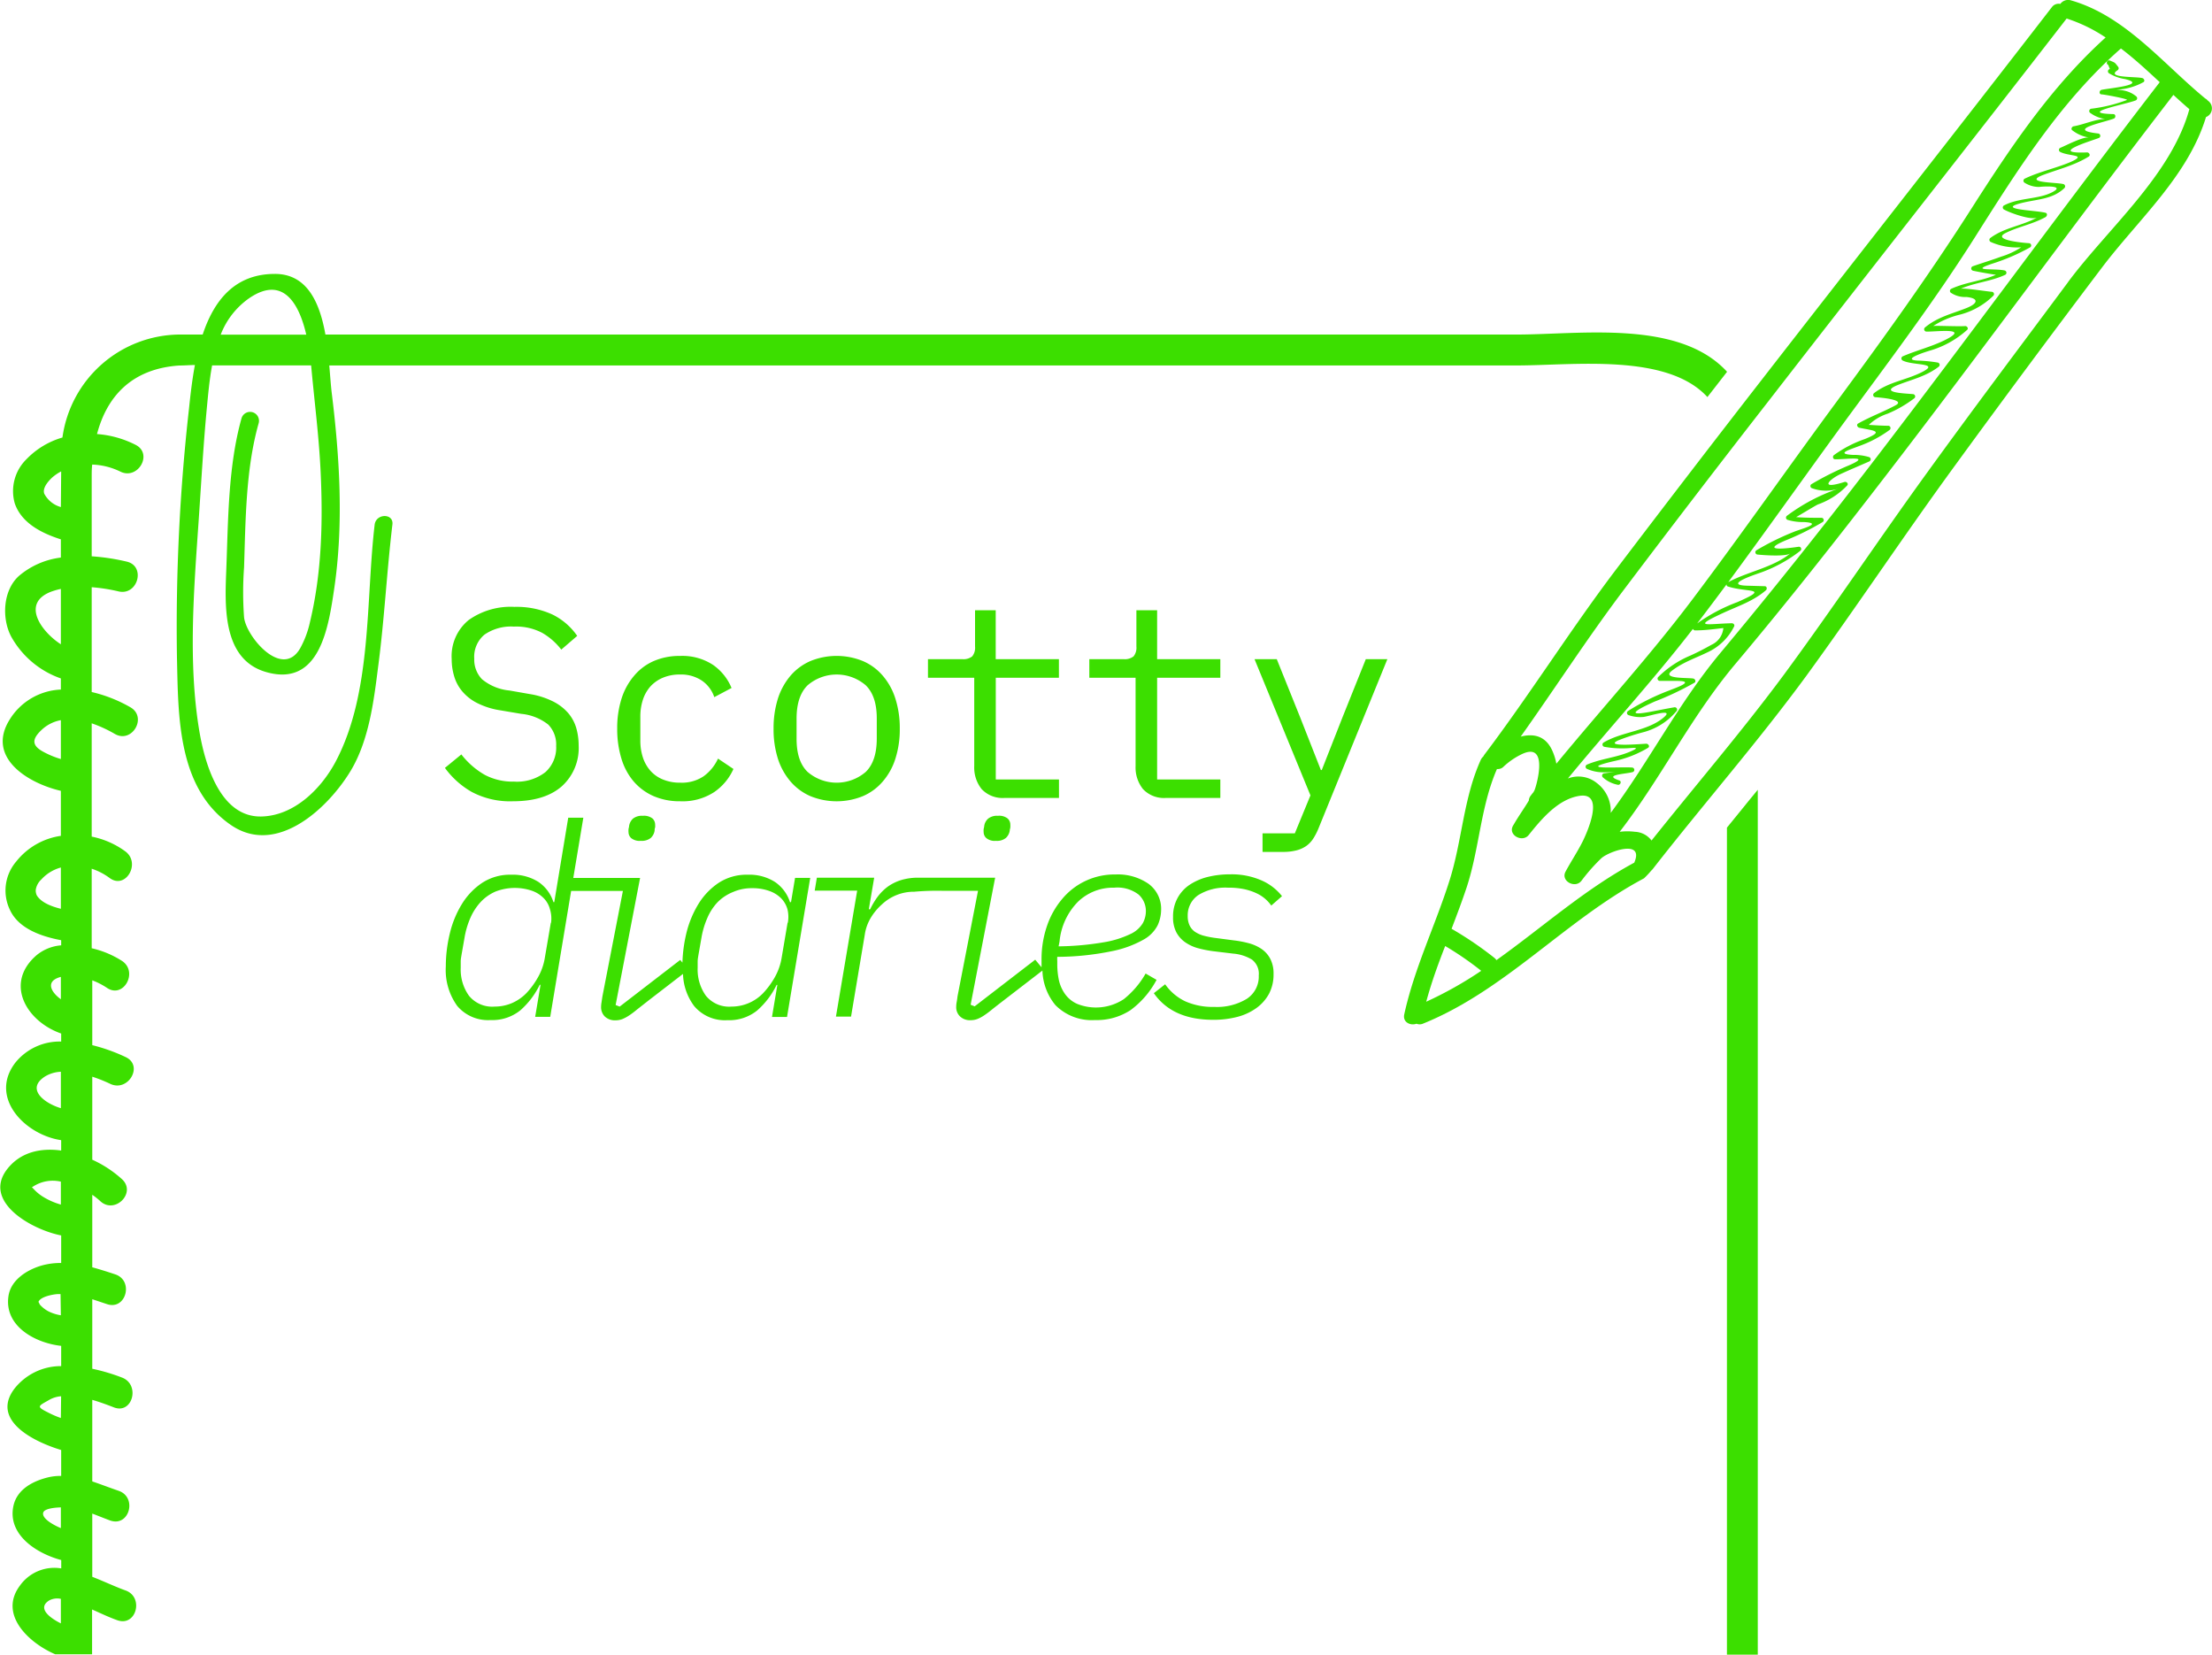 <svg xmlns="http://www.w3.org/2000/svg" viewBox="0 0 350 261.74"><defs><style>.cls-1{fill:#3cdf00;}</style></defs><title>Diaries_1</title><g id="Camada_2" data-name="Camada 2"><g id="Layer_1" data-name="Layer 1"><path class="cls-1" d="M81.34,123.64a9.44,9.44,0,0,1-4.62-1.06A12.57,12.57,0,0,1,73,119.34l-2.6,2.13a13.5,13.5,0,0,0,4.22,3.79,12.91,12.91,0,0,0,6.55,1.49c3.32,0,5.89-.78,7.69-2.34a8.14,8.14,0,0,0,2.7-6.48,10.07,10.07,0,0,0-.38-2.77,6.42,6.42,0,0,0-1.3-2.39,7.78,7.78,0,0,0-2.41-1.83,12.72,12.72,0,0,0-3.66-1.15l-3.19-.56a8,8,0,0,1-4.36-1.79,4.46,4.46,0,0,1-1.22-3.24,4.55,4.55,0,0,1,1.62-3.81,7.37,7.37,0,0,1,4.64-1.27,8.83,8.83,0,0,1,4.51,1,10.33,10.33,0,0,1,3,2.64l2.52-2.17a10.22,10.22,0,0,0-3.94-3.39,13.61,13.61,0,0,0-6-1.2,11.47,11.47,0,0,0-7.23,2.08,7.37,7.37,0,0,0-2.69,6.18,9.35,9.35,0,0,0,.39,2.71,6.53,6.53,0,0,0,1.28,2.39,7.45,7.45,0,0,0,2.36,1.85,12.18,12.18,0,0,0,3.64,1.15l3.32.56a8.14,8.14,0,0,1,4.3,1.71A4.52,4.52,0,0,1,88,118a5.2,5.2,0,0,1-1.7,4.14A7.31,7.31,0,0,1,81.34,123.64Z"/><path class="cls-1" d="M113,125.3a8.7,8.7,0,0,0,3.05-3.66L113.61,120a7.06,7.06,0,0,1-2.3,2.81,6.18,6.18,0,0,1-3.66,1,7,7,0,0,1-2.72-.49,5.31,5.31,0,0,1-2-1.38,6,6,0,0,1-1.21-2.13,8.51,8.51,0,0,1-.4-2.68v-3.75a8.55,8.55,0,0,1,.4-2.68,6,6,0,0,1,1.21-2.13,5.6,5.6,0,0,1,2-1.38,6.8,6.8,0,0,1,2.67-.49,5.91,5.91,0,0,1,3.42.94,5.12,5.12,0,0,1,2,2.64l2.73-1.45a8.25,8.25,0,0,0-2.94-3.66,8.84,8.84,0,0,0-5.19-1.41,10.22,10.22,0,0,0-4.18.81,8.47,8.47,0,0,0-3.1,2.32,10.35,10.35,0,0,0-2,3.64,15.31,15.31,0,0,0-.68,4.73,15.88,15.88,0,0,0,.66,4.72,10,10,0,0,0,1.93,3.62,8.84,8.84,0,0,0,3.13,2.32,10.35,10.35,0,0,0,4.24.83A9.13,9.13,0,0,0,113,125.3Z"/><path class="cls-1" d="M136.53,125.94a8.56,8.56,0,0,0,3.15-2.32,10.14,10.14,0,0,0,2-3.62,15.15,15.15,0,0,0,.69-4.74,15.31,15.31,0,0,0-.69-4.73,10.23,10.23,0,0,0-2-3.64,8.56,8.56,0,0,0-3.15-2.32,11,11,0,0,0-8.3,0,8.73,8.73,0,0,0-3.15,2.32,10.55,10.55,0,0,0-2,3.64,15.62,15.62,0,0,0-.68,4.73,15.45,15.45,0,0,0,.68,4.74,10.45,10.45,0,0,0,2,3.62,8.73,8.73,0,0,0,3.15,2.32,11,11,0,0,0,8.3,0Zm-8.74-3.83q-1.76-1.69-1.75-5.28v-3.15q0-3.57,1.75-5.28a7.06,7.06,0,0,1,9.19,0q1.76,1.71,1.75,5.28v3.15q0,3.58-1.75,5.28a7.06,7.06,0,0,1-9.19,0Z"/><path class="cls-1" d="M167.55,107.21v-2.94h-10V96.53h-3.27v5.74a2.17,2.17,0,0,1-.45,1.56,2.22,2.22,0,0,1-1.56.44h-5.44v2.94h7.32v14a5.46,5.46,0,0,0,1.17,3.61,4.54,4.54,0,0,0,3.68,1.4h8.56V123.3h-10V107.21Z"/><path class="cls-1" d="M193.09,107.21v-2.94h-10V96.53h-3.28v5.74a2.17,2.17,0,0,1-.45,1.56,2.21,2.21,0,0,1-1.55.44h-5.45v2.94h7.32v14a5.46,5.46,0,0,0,1.17,3.61,4.54,4.54,0,0,0,3.68,1.4h8.56V123.3h-10V107.21Z"/><path class="cls-1" d="M212.42,113.47l-3.28,8.34H209l-3.28-8.34-3.7-9.2H198.5l8.85,21.55-2.47,6h-5.11v2.94H203a8.33,8.33,0,0,0,2.13-.24,4.87,4.87,0,0,0,1.53-.68,4.35,4.35,0,0,0,1.11-1.15,10,10,0,0,0,.85-1.64l10.9-26.78h-3.41Z"/><path class="cls-1" d="M101.71,129.05a2.27,2.27,0,0,0-1.56.45,2,2,0,0,0-.61,1.17c0,.14-.06.3-.09.49a2.93,2.93,0,0,0,0,.49,1.29,1.29,0,0,0,.42.93,2.15,2.15,0,0,0,1.54.43,2.26,2.26,0,0,0,1.55-.45,2,2,0,0,0,.62-1.17c0-.14,0-.3.08-.49a3,3,0,0,0,0-.49,1.33,1.33,0,0,0-.42-.94A2.19,2.19,0,0,0,101.71,129.05Z"/><path class="cls-1" d="M125.16,142.71H125a6.14,6.14,0,0,0-2.37-3.19,7.54,7.54,0,0,0-4.32-1.15,8.06,8.06,0,0,0-4.62,1.3,10.82,10.82,0,0,0-3.21,3.38,16.14,16.14,0,0,0-1.9,4.67,22.8,22.8,0,0,0-.6,4.55l-.35-.42-9.58,7.38-.64-.25,3.87-20.1H90.71l1.59-9.53H89.91L87.7,142.71h-.13a6.07,6.07,0,0,0-2.36-3.19,7.54,7.54,0,0,0-4.32-1.15,8.06,8.06,0,0,0-4.62,1.3,10.82,10.82,0,0,0-3.21,3.38,15.86,15.86,0,0,0-1.9,4.67,22.15,22.15,0,0,0-.62,5.17,9.7,9.7,0,0,0,1.81,6.24,6.37,6.37,0,0,0,5.26,2.23,7.06,7.06,0,0,0,4.71-1.53,12.83,12.83,0,0,0,3.08-4.05h.13l-.85,5.07h2.38l3.31-19.92h8.19l-3.24,16.68q-.09.6-.15,1a4,4,0,0,0-.06.66,2.07,2.07,0,0,0,.59,1.53,2.31,2.31,0,0,0,1.71.6,3,3,0,0,0,1-.17,5.71,5.71,0,0,0,1.06-.55c.4-.26.84-.58,1.34-1l1.85-1.45,5.41-4.17a8.88,8.88,0,0,0,1.77,5.09,6.34,6.34,0,0,0,5.25,2.23,7.06,7.06,0,0,0,4.71-1.53,12.83,12.83,0,0,0,3.08-4.05H123l-.85,5.07h2.38l3.67-22H125.8Zm-38,3.24-.94,5.49a9.21,9.21,0,0,1-1.13,3.21,12.53,12.53,0,0,1-1.8,2.45,7.14,7.14,0,0,1-2.39,1.62,7,7,0,0,1-2.64.51,4.74,4.74,0,0,1-4.06-1.72,7.11,7.11,0,0,1-1.3-4.41c0-.31,0-.63,0-1s.07-.68.13-1.08l.47-2.68a13.28,13.28,0,0,1,.93-3.15,9.06,9.06,0,0,1,1.64-2.52,7.08,7.08,0,0,1,2.34-1.64,8.44,8.44,0,0,1,5.71-.14,4.83,4.83,0,0,1,1.89,1.17,3.86,3.86,0,0,1,1,1.74A5,5,0,0,1,87.19,146Zm37.46,0-.93,5.49a9.41,9.41,0,0,1-1.13,3.21,13,13,0,0,1-1.81,2.45,6.93,6.93,0,0,1-5,2.13,4.74,4.74,0,0,1-4.06-1.72,7.11,7.11,0,0,1-1.3-4.41c0-.31,0-.63,0-1s.07-.68.13-1.08l.47-2.68a13.29,13.29,0,0,1,.94-3.15,8.4,8.4,0,0,1,1.63-2.49A7.17,7.17,0,0,1,116,141.1a7.24,7.24,0,0,1,3-.6,7.73,7.73,0,0,1,2.7.43,4.94,4.94,0,0,1,1.9,1.17,4.06,4.06,0,0,1,1,1.74A5.13,5.13,0,0,1,124.65,146Z"/><path class="cls-1" d="M156.35,129.5a1.91,1.91,0,0,0-.62,1.17c0,.14-.06.3-.09.49a2.93,2.93,0,0,0,0,.49,1.26,1.26,0,0,0,.43.93,2.1,2.1,0,0,0,1.53.43,2.23,2.23,0,0,0,1.55-.45,2,2,0,0,0,.62-1.17c0-.14.06-.3.09-.49a4.81,4.81,0,0,0,0-.49,1.3,1.3,0,0,0-.43-.94,2.15,2.15,0,0,0-1.53-.42A2.23,2.23,0,0,0,156.35,129.5Z"/><path class="cls-1" d="M181.27,154a14.08,14.08,0,0,1-3.45,4.05,8,8,0,0,1-7.36.76,4.7,4.7,0,0,1-1.9-1.51,6.06,6.06,0,0,1-1-2.19,12.3,12.3,0,0,1-.27-2.64V152a4.88,4.88,0,0,1,0-.64,43.4,43.4,0,0,0,8.66-.9,16.84,16.84,0,0,0,5-1.83,5.41,5.41,0,0,0,2.24-2.3,6,6,0,0,0,.53-2.34,4.91,4.91,0,0,0-2-4.19,8.54,8.54,0,0,0-5.21-1.47,10.77,10.77,0,0,0-8.45,3.88,13.17,13.17,0,0,0-2.41,4.3,16.24,16.24,0,0,0-.85,5.36q0,.59,0,1.14l-1-1.2-9.58,7.38-.64-.25,3.88-20.1H145.34a9.19,9.19,0,0,0-2.7.36,7.41,7.41,0,0,0-2.09,1,7.77,7.77,0,0,0-1.62,1.57,12.22,12.22,0,0,0-1.25,2.07h-.21l.85-5h-9.07l-.34,2.05h6.72l-3.36,19.92h2.39l2.17-12.94a7.22,7.22,0,0,1,1.15-3,9.11,9.11,0,0,1,1.57-1.81,7.36,7.36,0,0,1,5.11-2,40.86,40.86,0,0,1,4.35-.15h5.74l-3.24,16.68q-.07.6-.15,1a4,4,0,0,0-.06.66,2,2,0,0,0,.6,1.53,2.27,2.27,0,0,0,1.7.6,2.93,2.93,0,0,0,1-.17,5.41,5.41,0,0,0,1.06-.55,15.28,15.28,0,0,0,1.34-1c.5-.4,1.12-.88,1.86-1.45l6.08-4.68A9,9,0,0,0,167,159a8.09,8.09,0,0,0,6.26,2.36,9.73,9.73,0,0,0,5.62-1.57A14.2,14.2,0,0,0,183,155Zm-13.62-5.06a10.31,10.31,0,0,1,2.94-6.32,8,8,0,0,1,5.7-2.2,5.51,5.51,0,0,1,3.87,1.09,3.5,3.5,0,0,1,1.15,2.66,4,4,0,0,1-.49,1.87,4.44,4.44,0,0,1-2,1.73,15.45,15.45,0,0,1-4.19,1.29,45.39,45.39,0,0,1-7.13.64Z"/><path class="cls-1" d="M189.61,141.59a8.16,8.16,0,0,1,4.73-1.17,11.76,11.76,0,0,1,2.6.25,9.08,9.08,0,0,1,1.93.66,5.69,5.69,0,0,1,1.39.92,5.8,5.8,0,0,1,.89,1l1.7-1.49a8.4,8.4,0,0,0-3.15-2.45,11.78,11.78,0,0,0-5.1-1,14.42,14.42,0,0,0-3.5.41,9.18,9.18,0,0,0-2.85,1.23,5.91,5.91,0,0,0-1.93,2.11,6.05,6.05,0,0,0-.71,3,5.08,5.08,0,0,0,.51,2.4,4.51,4.51,0,0,0,1.39,1.58,6.6,6.6,0,0,0,2,.94,18.23,18.23,0,0,0,2.38.48l3.24.39a6.8,6.8,0,0,1,2.94.93,2.8,2.8,0,0,1,1.1,2.52,4.19,4.19,0,0,1-1.89,3.7,9.06,9.06,0,0,1-5.13,1.28,10.72,10.72,0,0,1-4.6-.88,8.13,8.13,0,0,1-3.19-2.7l-1.79,1.41q2.94,4.22,9.41,4.21a14.83,14.83,0,0,0,3.83-.47,9,9,0,0,0,3-1.4,6.73,6.73,0,0,0,2-2.28,6.52,6.52,0,0,0,.7-3.09,5,5,0,0,0-.55-2.47,4.36,4.36,0,0,0-1.43-1.55,6.73,6.73,0,0,0-2-.87,16.2,16.2,0,0,0-2.27-.43l-3.2-.42a14.71,14.71,0,0,1-1.66-.34,4.72,4.72,0,0,1-1.32-.6,2.58,2.58,0,0,1-.85-1,3.44,3.44,0,0,1-.3-1.51A3.85,3.85,0,0,1,189.61,141.59Z"/><path class="cls-1" d="M349.45,16l-.16-.13a1,1,0,0,0-.34-.28C342.24,10.09,336.3,2.52,327.69.06A1.53,1.53,0,0,0,326,.62a1.33,1.33,0,0,0-1.35.53C309.47,20.8,294.1,40.32,278.86,59.94q-11.66,15-23.12,30.1c-7.26,9.58-13.63,19.76-20.86,29.33a2.38,2.38,0,0,0-.18.3,1.59,1.59,0,0,0-.41.55c-2.75,6.09-2.94,12.8-4.95,19.11-2.26,7.12-5.55,13.82-7.15,21.14-.27,1.25,1,1.82,1.94,1.47a1.34,1.34,0,0,0,1,0c13.14-5.31,22.56-16.4,35-23a14.36,14.36,0,0,0,1.16-1.24,1.43,1.43,0,0,0,.24-.25c8-10.26,16.55-20,24.26-30.51C293.76,96,301.26,84.7,309.26,73.74q11.53-15.82,23.37-31.47c5.79-7.63,13.55-14.39,16.42-23.75A1.48,1.48,0,0,0,349.45,16Zm-7.72-3c-15.42,20-30.26,40.38-45.63,60.4-7.76,10.11-15.7,20.1-23.88,29.88-6.6,7.9-11.25,17.11-17.36,25.31a5.54,5.54,0,0,0-2.22-4.74,4.62,4.62,0,0,0-4.56-.7c6.53-7.94,13.5-15.53,19.79-23.67a.38.38,0,0,0,.38.24c1.49,0,2.94-.2,4.43-.37a3.2,3.2,0,0,1-1.9,2.66c-1.08.61-2.18,1.18-3.31,1.69a16,16,0,0,0-5.12,3.42.37.37,0,0,0,.24.59c.91,0,1.82,0,2.73,0,3.19,0-.4,1.17-1.19,1.51a35.22,35.22,0,0,0-6.56,3.27.37.37,0,0,0,.17.65,5.51,5.51,0,0,0,2.32.27c.89-.11,5.17-1.53,3.07.18-2.58,2.1-6.57,2.16-9.43,3.89a.37.37,0,0,0,.18.66,15.49,15.49,0,0,0,3.19.24c1,0,3-.38.75.57-2.13.89-4.55,1.08-6.71,2a.37.37,0,0,0,0,.68,6.32,6.32,0,0,0,2.51.54c2.7,0,3.1-.23.18.16a.37.37,0,0,0-.17.65,4.87,4.87,0,0,0,2.3,1.15c.44.15.73-.53.28-.68-2.7-.9,1.07-1,2.17-1.33a.37.37,0,0,0-.09-.7c-1.77-.17-9.16.45-3-1a17.53,17.53,0,0,0,5.47-2.12c.35-.21.05-.65-.26-.65-.56,0-7,.6-4.38-.56a36,36,0,0,1,3.81-1.24,10.21,10.21,0,0,0,5.36-3.38.37.37,0,0,0-.33-.59c-1.23.21-2.46.46-3.68.69-5.23,1-.77-1,.48-1.57a47.75,47.75,0,0,0,6.35-3c.29-.19.11-.59-.17-.66-.81-.17-5.12.1-3.41-1.23s3.75-2,5.53-2.87a8.83,8.83,0,0,0,4.33-4.15c.13-.27-.13-.51-.39-.5-3.6.07-6.69.82-1.26-1.67,2.37-1.09,4.67-1.82,6.67-3.54.22-.18.18-.64-.17-.65l-2.78-.08c-3.83-.09,1.18-1.73,1.57-1.88a22.61,22.61,0,0,0,6.82-3.63.36.36,0,0,0-.26-.65c-1.8.27-6.31.81-2.07-1a42,42,0,0,0,5.9-2.92.37.37,0,0,0-.17-.66c-1.35,0-2.7,0-4.06-.11.07,0,3-1.8,3.45-2a11.85,11.85,0,0,0,4.63-3c.28-.29-.11-.66-.42-.56-4.09,1.3-2.43-.42-.62-1.25,1.5-.69,3-1.32,4.55-2a.37.37,0,0,0-.09-.7,8.21,8.21,0,0,0-2.51-.33c-3-.16-.14-.94.93-1.38A18.67,18.67,0,0,0,299,68a.37.37,0,0,0-.18-.65c-1,0-2.08-.08-3.12-.14a7.74,7.74,0,0,1,3-1.78A19.13,19.13,0,0,0,302.9,63a.37.37,0,0,0-.17-.65c-1.14-.12-5.68-.2-2.31-1.5,2.26-.87,4.41-1.35,6.35-2.85a.37.37,0,0,0-.17-.65,23.1,23.1,0,0,0-3.21-.31c-2.76-.17,1.83-1.53,1.88-1.55a15.05,15.05,0,0,0,6-3.32c.24-.25-.05-.61-.33-.59-1,.09-4.93-.1-5.07,0a13.84,13.84,0,0,1,4.36-1.84,11.7,11.7,0,0,0,5.21-3,.37.37,0,0,0-.25-.58c-1-.08-4.55-.66-5-.46,2.24-1,4.81-1.17,7.07-2.22a.37.37,0,0,0-.09-.7c-1.65-.36-5.63.16-2-1.05a32,32,0,0,0,6.07-2.61.36.36,0,0,0-.17-.65c-.14,0-6.12-.41-3.73-1.61,2-1,4.3-1.39,6.32-2.52.24-.13.36-.58,0-.68-1.55-.42-8.39-.52-3.35-1.65,2.31-.52,4.52-.55,6.32-2.24a.38.38,0,0,0-.18-.66c-1.13-.28-6.55-.19-3.05-1.48,2.46-.91,4.84-1.47,7.09-2.86.34-.21.06-.67-.26-.66-6.38.26.87-1.88,1.88-2.29a.37.37,0,0,0-.09-.7c-5.36-.6,1-1.76,2.47-2.37.31-.14.29-.69-.09-.7-5.86-.14,2-1.54,3.53-2.17a.37.37,0,0,0,.09-.63c-1.33-1.09-2.67-1.06-4.37-1.09A9.65,9.65,0,0,0,339.14,13c.31-.18.1-.58-.17-.65-1-.26-5.88,0-3.88-1.26a.37.37,0,0,0,.07-.51c-.61-.76-.42-.62-1.31-1-.43-.19-.71.49-.28.68l.27.66a.37.37,0,0,0-.09.7,6.82,6.82,0,0,0,2.5.89c3.68.91-2.61,1.45-3.72,1.7-.38.08-.45.71,0,.72s4.33.74,4,.89a24.3,24.3,0,0,1-5.65,1.38.37.37,0,0,0-.09.7,5.12,5.12,0,0,0,2.31.92c-1.44,0-3.42.89-5,1.16-.28.05-.48.47-.18.65a5.73,5.73,0,0,0,2.59,1.12c-1-.11-3.51,1.22-4.5,1.63a.36.36,0,0,0,0,.67c1.45.72,4.31.36,1.63,1.57-2.35,1-4.9,1.51-7.25,2.63a.37.37,0,0,0,0,.68,4.22,4.22,0,0,0,2.35.64c-.4,0,4.31-.42,2.07.79s-5.28.87-7.69,2.12a.37.37,0,0,0,0,.68c1,.55,4.33,1.74,5.24,1.23-2.42,1.35-5.16,1.57-7.44,3.26a.37.37,0,0,0,.08.63,10.19,10.19,0,0,0,4.81.84,12.34,12.34,0,0,1-3.21,1.49c-1.48.55-3,1-4.48,1.52a.37.37,0,0,0,.09.7c.7.16,3.55.66,3.61.63-2.23,1-4.8,1.17-7.06,2.22a.37.37,0,0,0,0,.68,4,4,0,0,0,2.36.62c2,.19,1.9,1,.06,1.74-2.37.94-4.59,1.42-6.58,3.07a.37.37,0,0,0,.17.66c1.39.07,7.15-.74,3,1.33-2.13,1.06-4.51,1.64-6.69,2.58a.37.37,0,0,0,0,.68c1.56.8,5.92.33,3.11,1.78-2.55,1.32-5.32,1.56-7.65,3.36a.36.36,0,0,0,.17.65s5,.31,3.25,1.27C298,65.16,296,65.87,294,67c-.3.18-.1.59.18.66,2.19.48,4.15.47.89,1.79A18.76,18.76,0,0,0,290.17,72c-.23.18-.17.64.17.65,1.78.05,6-.66,2.13,1a47.36,47.36,0,0,0-5.87,2.95.36.36,0,0,0,.08.62,6.43,6.43,0,0,0,4.18.09,29.38,29.38,0,0,0-8.13,4.29.37.37,0,0,0,.17.65,8.21,8.21,0,0,0,2.51.33c3.31.18-.68,1.15-1.62,1.57a41.59,41.59,0,0,0-5.91,2.92.37.37,0,0,0,.18.65c1.34.14,4.6.33,5.22-.19-2.64,2.22-6.79,2.91-9.82,4.56,5.9-8,11.62-16.06,17.45-24.07C298.24,58,305.73,48.19,312.4,37.67c6.78-10.71,13.6-21.59,23.19-30C337.72,9.28,339.74,11.15,341.73,13ZM268.54,98.62c1.57-2.05,3.12-4.12,4.66-6.19a.29.29,0,0,0,.22.35c3.12,1,6.83.12,1.45,2.48A27.17,27.17,0,0,0,268.54,98.62Zm-11.63-5.29Q268.34,78.19,280,63.23c15.61-20.14,31.39-40.14,47-60.3l0,0a24.63,24.63,0,0,1,6.17,3c-8.58,7.75-15,17.3-21.19,27-6.68,10.48-13.83,20.39-21.2,30.38-7.68,10.4-15.08,21-22.85,31.32-6.82,9.07-14.47,17.43-21.67,26.18a9,9,0,0,0-.64-2.06c-1.07-2.39-3-2.74-5-2.23C246.1,108.81,251.22,100.87,256.91,93.33Zm-31.24,65.13c.81-3,1.86-5.91,3-8.81a50.1,50.1,0,0,1,5.7,3.92A60.26,60.26,0,0,1,225.67,158.46Zm32.92-22c-7.86,4.23-14.57,10.26-21.81,15.42a1.83,1.83,0,0,0-.33-.36,56,56,0,0,0-6.77-4.6c.82-2.14,1.63-4.29,2.36-6.47,2.05-6.18,2.2-12.79,4.82-18.8a1.27,1.27,0,0,0,1-.33,11.34,11.34,0,0,1,2.67-1.89c4.7-2.48,2.59,4.88,2.26,5.6l-.16.29c-.14.17-.28.34-.41.52a1.39,1.39,0,0,0-.32.81c-.74,1.23-1.59,2.41-2.31,3.65l0,0h0c-.06.11-.14.22-.2.34-.81,1.48,1.51,2.69,2.5,1.44,2-2.5,4.56-5.56,7.87-6.16,4.4-.81,1.24,6,.71,7.09-.83,1.68-1.88,3.23-2.76,4.88-.79,1.49,1.52,2.71,2.51,1.45a29.23,29.23,0,0,1,3.13-3.55C254.44,134.73,260.23,132.64,258.59,136.45Zm68.62-91.81c-7.49,10.08-15.06,20.12-22.42,30.3-7.6,10.49-14.79,21.27-22.47,31.7-6.66,9-14,17.53-21,26.31a3.45,3.45,0,0,0-2.62-1.38,9.76,9.76,0,0,0-2.42,0c6.56-8.5,11.31-18.24,18.27-26.51,8.21-9.75,16.1-19.77,23.88-29.88,15.34-19.92,30.1-40.27,45.46-60.18.84.78,1.68,1.53,2.53,2.26C343.55,27.72,333.5,36.16,327.21,44.64Z"/><path class="cls-1" d="M273.25,130.92V261.74h4.88V124.93c-1,1.2-1.95,2.39-2.91,3.57Z"/><path class="cls-1" d="M59.28,83c-1.42,12-.38,26.48-6.14,37.42-2.31,4.37-6.61,8.64-11.81,8.74-6.55.12-8.93-8.46-9.78-13.45-1.83-10.83-.86-22.58-.11-33.45.4-5.85.72-11.7,1.27-17.54.21-2.22.42-4.6.85-6.92,1.2,0,2.4,0,3.59,0H49.23c.51,5.66,1.25,11.28,1.51,17,.36,7.95.16,15.89-1.71,23.67a15.19,15.19,0,0,1-1.54,4.09c-2.84,4.92-8.53-1.85-8.87-4.89a54,54,0,0,1,0-7.94c.24-7.44.26-15.57,2.31-22.79a1.41,1.41,0,0,0-2.72-.75C36.12,73.66,36.11,82,35.82,89.72c-.21,5.71-.85,14.6,6.36,16.61C50.67,108.71,52,99.06,52.9,93c1.48-10.16.85-20.61-.4-30.76-.15-1.2-.25-2.74-.4-4.43H240c8.95,0,23.76-2,30.16,5l3.11-4c-7.6-8.3-23.22-5.89-33.27-5.89H51.49c-.89-5-2.86-9.6-8-9.59-6.44,0-9.67,4.33-11.42,9.59h-3.7A18.86,18.86,0,0,0,9.88,69.21a12.82,12.82,0,0,0-5.69,3.43,7.06,7.06,0,0,0-1.85,7c1.09,3.15,4.32,4.73,7.29,5.68V88.2A12.64,12.64,0,0,0,3,91.1C.45,93.39.25,97.83,1.77,100.7a14.41,14.41,0,0,0,7.86,6.62v1.76a10,10,0,0,0-8.09,4.73c-3.77,6,2.85,10.08,8.09,11.29v7.12a11,11,0,0,0-7.07,4.07,7.05,7.05,0,0,0-1,7.62c1.37,3,5,4.23,8.12,4.82v.81a7,7,0,0,0-3.87,1.54c-5.18,4.44-1.66,10.49,3.87,12.41v1.27a9,9,0,0,0-7.26,3.35c-4.23,5.52,1.56,11.42,7.26,12.25V182c-3.27-.45-6.49.25-8.59,3-3.86,5.1,3.89,9.51,8.59,10.43v4.36a11.06,11.06,0,0,0-3.12.41c-2.29.67-4.85,2.27-5.22,4.83-.7,4.7,4.14,7.4,8.34,7.87v3.2a9.38,9.38,0,0,0-7.41,3.59c-3.76,5,3.1,8.39,7.41,9.68v4.1a8.58,8.58,0,0,0-2,.21c-2.43.58-5,1.89-5.56,4.56-.95,4.5,3.6,7.48,7.57,8.54v1.32a6.69,6.69,0,0,0-6.57,2.77c-3.34,4.52,1.39,9,5.63,10.82h5.82v-7.09c1.32.58,2.61,1.21,4,1.7,3,1.06,4.24-3.66,1.3-4.71-1.59-.57-3.4-1.43-5.27-2.16v-10c1,.38,2,.79,2.88,1.11,3,1,4.26-3.69,1.3-4.71-1.34-.46-2.74-1-4.18-1.49v-12.9c1.3.38,2.52.84,3.42,1.19,2.95,1.14,4.21-3.59,1.3-4.71a30.43,30.43,0,0,0-4.72-1.4v-11l2.34.78c3,1,4.27-3.72,1.3-4.71-1.17-.39-2.39-.78-3.64-1.12V189a11.17,11.17,0,0,1,1.26,1c2.3,2.15,5.76-1.3,3.46-3.45a18.14,18.14,0,0,0-4.72-3.1V170.32a23,23,0,0,1,2.84,1.13c2.83,1.35,5.31-2.86,2.47-4.22a28,28,0,0,0-5.31-1.9V155.08a11.22,11.22,0,0,1,2.3,1.17c2.6,1.8,5-2.43,2.46-4.21A15.09,15.09,0,0,0,14.51,150V137.42a10,10,0,0,1,2.84,1.47c2.53,1.88,5-2.36,2.47-4.22a13.49,13.49,0,0,0-5.31-2.33V114.42a20.48,20.48,0,0,1,3.66,1.68c2.73,1.57,5.19-2.65,2.46-4.22a22.39,22.39,0,0,0-6.12-2.41V92.89a27.84,27.84,0,0,1,4.24.66c3.06.72,4.36-4,1.3-4.71A34,34,0,0,0,14.51,88V75.49c0-.68,0-1.36.08-2A10.92,10.92,0,0,1,19,74.58c2.8,1.44,5.27-2.78,2.46-4.21a16.09,16.09,0,0,0-6.11-1.71c1.53-5.82,5.38-10.32,13-10.84.83,0,1.66-.07,2.49-.08-.45,2.41-.72,4.82-.94,6.95A308.37,308.37,0,0,0,28,104.06c.21,9.23.07,20.66,8.56,26.46,7.31,5,15.5-2.83,19-8.71,2.82-4.78,3.58-10.85,4.26-16.25,1-7.51,1.37-15.07,2.27-22.59C62.31,81.17,59.5,81.19,59.28,83ZM39.46,47.15c5.46-3.7,7.93,1.14,9,5.79H34.92A12.52,12.52,0,0,1,39.46,47.15ZM9.63,256.8c-1.84-.92-3.76-2.43-1.85-3.63a2.71,2.71,0,0,1,1.85-.25Zm0-15.07c-1.45-.61-3-1.59-2.8-2.42.14-.66,1.75-.83,2.8-.86Zm0-17.42a15.19,15.19,0,0,1-2-.86c-2-1-1.58-1,.29-2.08a4.46,4.46,0,0,1,1.75-.5Zm0-16.25a6.7,6.7,0,0,1-2-.64,4.86,4.86,0,0,1-1.28-1c-.11-.12-.21-.46-.27-.46.29-.85,2.29-1.2,3-1.25.16,0,.33,0,.5,0Zm0-17.51a11.16,11.16,0,0,1-2.81-1.23,7.08,7.08,0,0,1-1.49-1.23c-.42-.42-.27-.27-.19-.33a5.71,5.71,0,0,1,4.49-.84Zm0-15.25C7,174.52,4,172.23,7.18,170.25a5.27,5.27,0,0,1,2.45-.71Zm0-17.23c-1.52-1.09-2.57-2.86,0-3.54Zm0-14.31c-1.55-.38-3.09-1-3.79-2.09a1.78,1.78,0,0,1-.18-.93,2.81,2.81,0,0,1,.89-1.63,6.41,6.41,0,0,1,3.08-1.88Zm0-23.69a13.81,13.81,0,0,1-2.8-1.16c-1.84-1-1.75-2-.32-3.38a6,6,0,0,1,3.12-1.61Zm0-18.15c-3.1-2-6.35-6.5-1.52-8.33a11,11,0,0,1,1.52-.43Zm0-21.71A4.25,4.25,0,0,1,7,78.09c-.28-.83.46-1.79,1.22-2.52a7.06,7.06,0,0,1,1.46-1Z"/></g></g></svg>